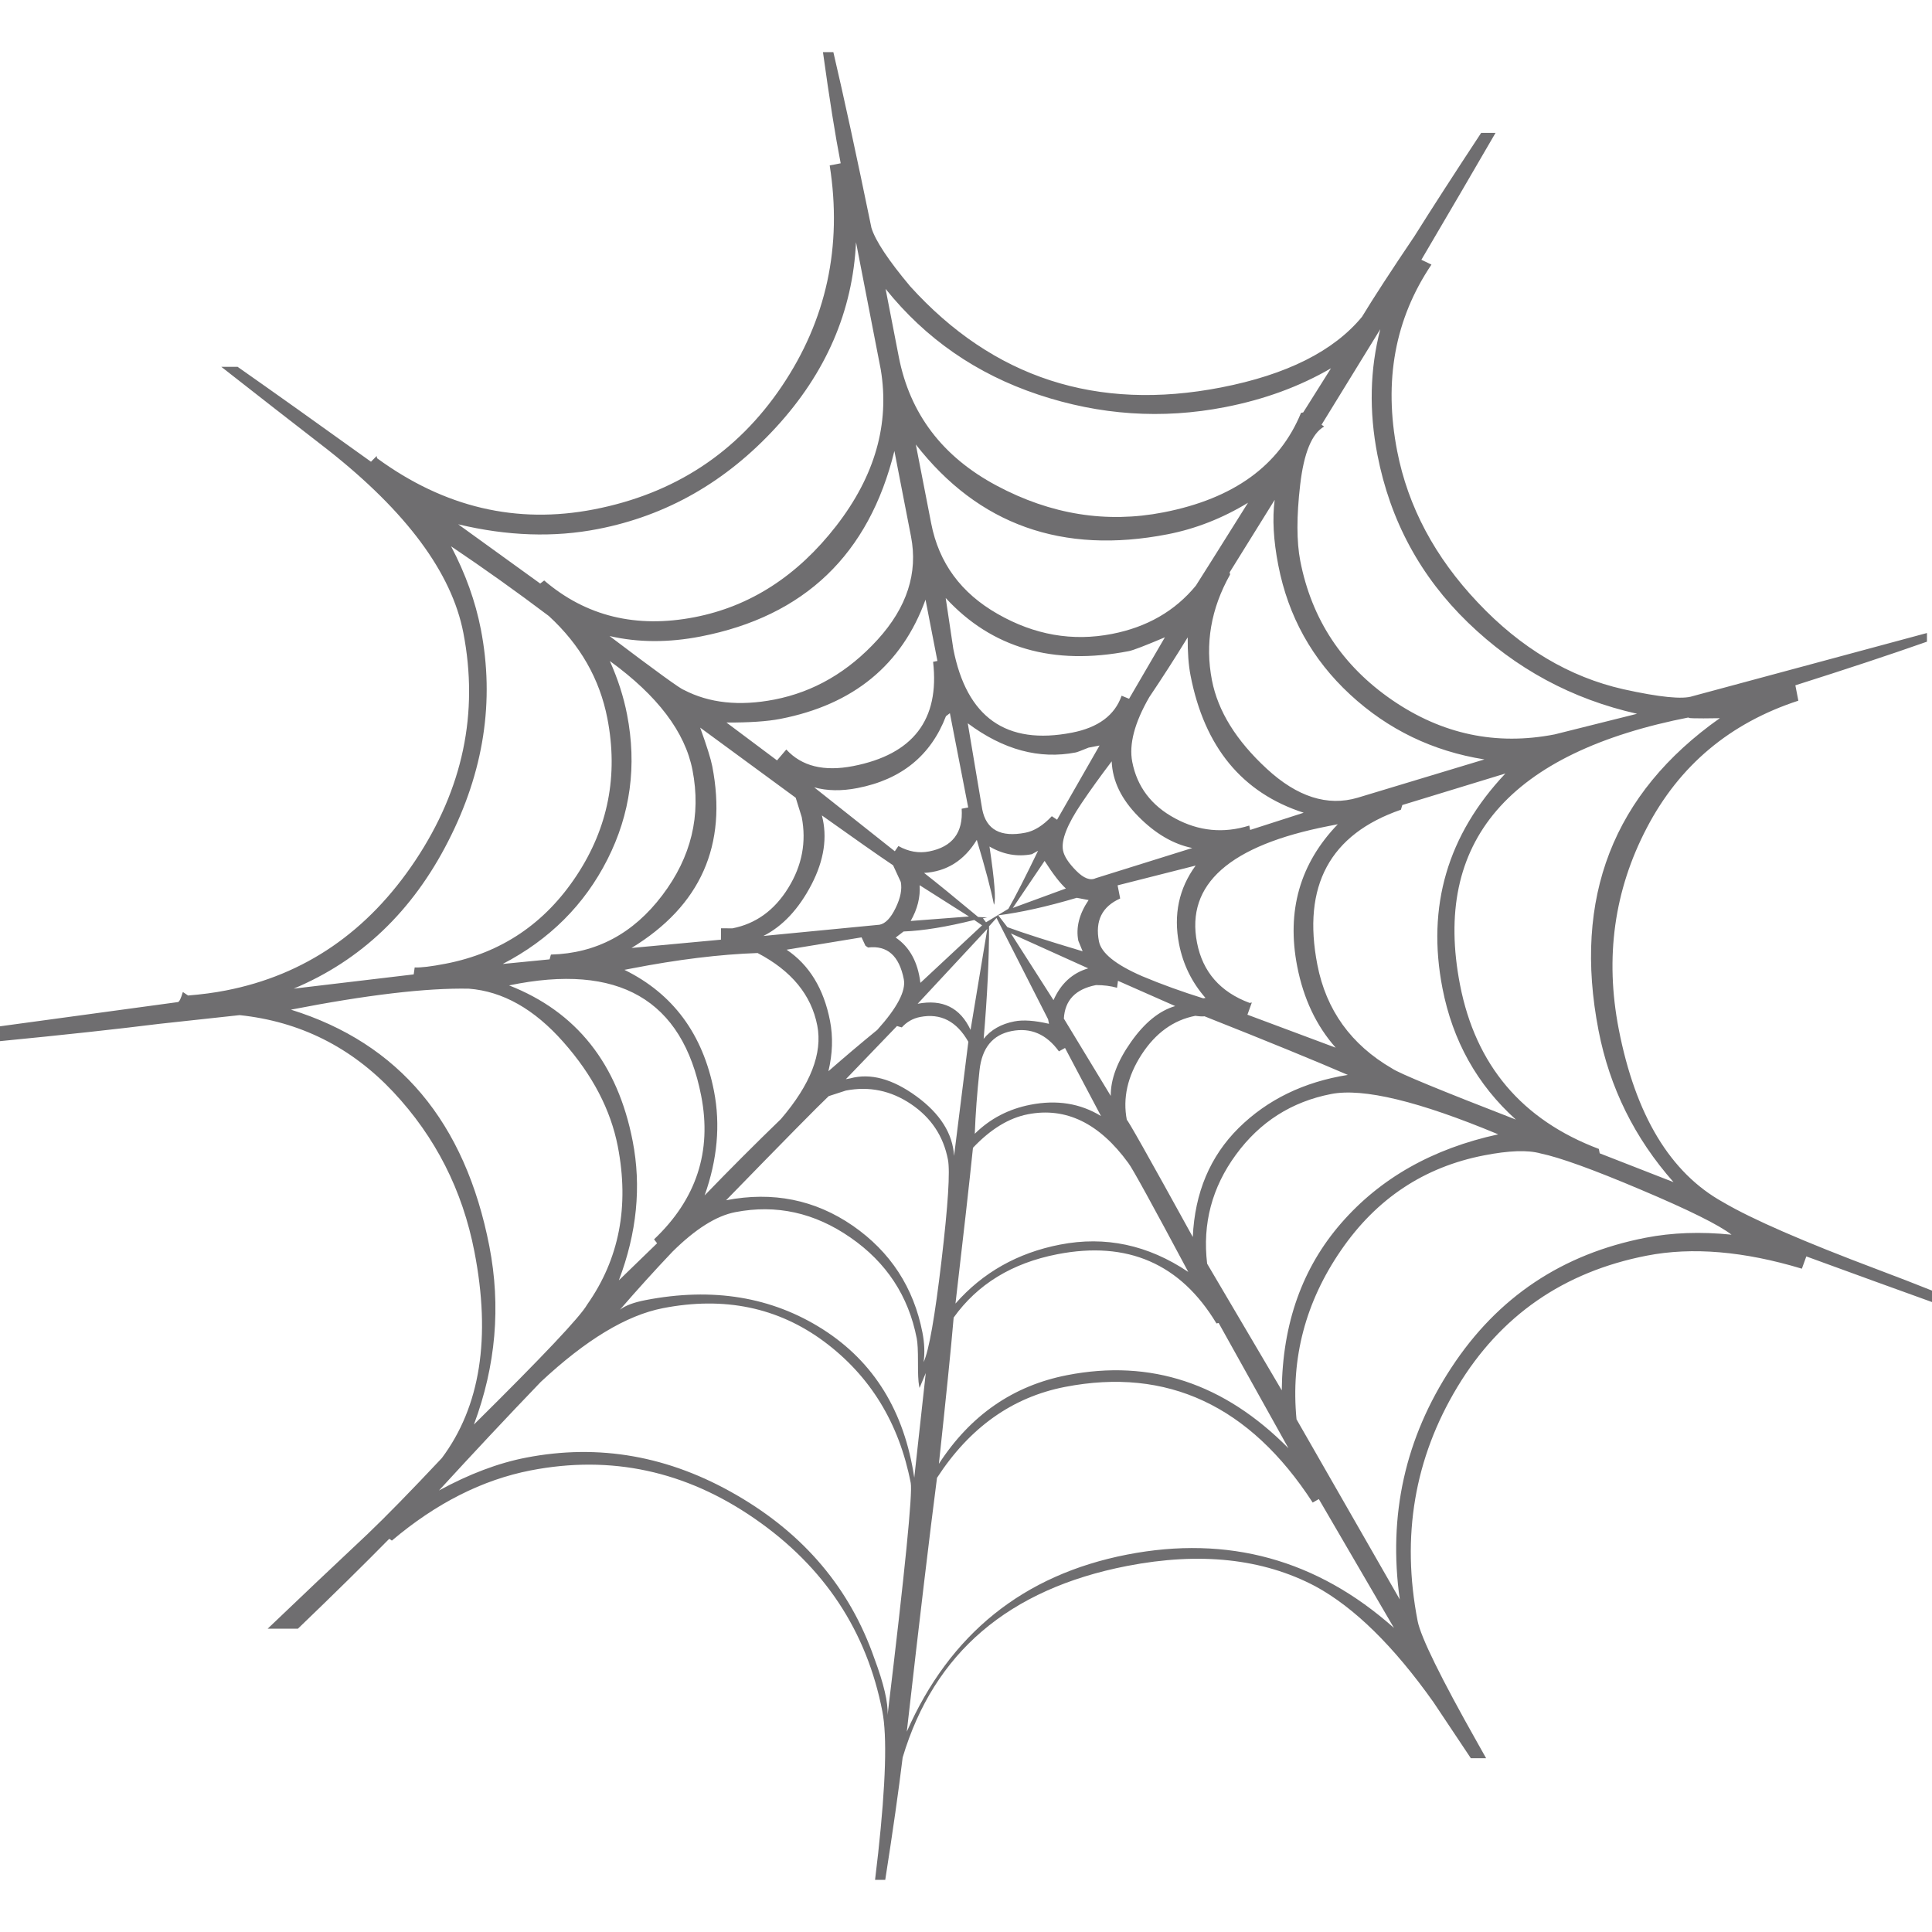 <svg width="272" height="272" viewBox="0 0 272 272" fill="none" xmlns="http://www.w3.org/2000/svg">
<path d="M264.436 178.768C253.954 174.821 246.664 171.656 242.573 169.243C235.153 165.131 230.256 157.015 227.895 144.88C225.938 134.798 227.249 125.344 231.839 116.569C236.424 107.772 243.545 101.795 253.184 98.647L252.764 96.483C260.006 94.186 266.182 92.14 271.289 90.34V89.12L238.323 98.004C236.922 98.492 233.659 98.167 228.531 97.031C220.927 95.305 214.103 91.238 208.059 84.827C202.006 78.435 198.224 71.322 196.703 63.501C194.778 53.615 196.389 44.881 201.529 37.254L200.112 36.571C204.177 29.66 207.656 23.709 210.55 18.709H208.529C204.724 24.485 201.599 29.326 199.149 33.232C195.83 38.148 193.365 41.94 191.751 44.603C187.768 49.429 181.162 52.749 171.901 54.551C154.414 57.953 139.816 53.208 128.138 40.306C125.071 36.648 123.249 33.898 122.686 32.078C120.587 21.872 118.797 13.625 117.325 7.338H115.862C116.764 13.872 117.596 19.089 118.357 22.991L116.811 23.288C118.601 34.692 116.355 45.068 110.055 54.402C103.753 63.735 94.944 69.513 83.633 71.712C72.727 73.833 62.545 71.431 53.088 64.514L53.026 64.202L52.229 65.005C44.684 59.585 38.423 55.13 33.45 51.643H31.158C36.115 55.534 41.105 59.418 46.126 63.305C57.218 72.038 63.588 80.633 65.228 89.064C67.426 100.379 65.176 111.06 58.492 121.121C51.801 131.177 42.894 137.291 31.779 139.449C30.139 139.771 28.366 140 26.476 140.155L25.744 139.659C25.473 140.561 25.254 141.039 25.05 141.08L0 144.49V146.58C8.981 145.704 16.463 144.889 22.444 144.142L33.736 142.917C42.243 143.814 49.46 147.436 55.386 153.751C61.306 160.074 65.109 167.561 66.788 176.204C69.15 188.338 67.619 198.028 62.2 205.283C57.776 209.99 54.301 213.54 51.777 215.948C47.022 220.415 42.318 224.863 37.682 229.301H41.94C47.012 224.425 51.298 220.207 54.798 216.645L55.172 216.896C61.401 211.625 67.922 208.336 74.71 207.014C86.017 204.817 96.551 207.077 106.3 213.839C116.052 220.594 122.026 229.629 124.224 240.942C124.905 244.44 124.704 251.103 123.633 260.915L123.196 264.663H124.63C125.708 257.769 126.525 252.026 127.081 247.432C131.478 232.699 142.015 223.708 158.672 220.468C168.964 218.468 177.794 219.429 185.175 223.322C190.665 226.299 196.214 231.752 201.804 239.634C203.576 242.28 205.333 244.913 207.073 247.532H209.224L208.062 245.464C202.847 236.229 200.025 230.474 199.584 228.216C197.263 216.277 199.138 205.29 205.188 195.254C211.243 185.222 220.133 179.056 231.858 176.776C238.232 175.536 245.516 176.151 253.68 178.616L254.307 176.887C261.307 179.448 267.205 181.589 272 183.311V181.698C269.68 180.768 267.156 179.792 264.436 178.768ZM237.936 100.965C237.116 101.124 238.514 101.175 242.126 101.112C227.111 111.716 221.422 126.391 225.057 145.096C226.621 153.136 230.138 160.245 235.612 166.43L225.216 162.372L225.098 161.754C214.267 157.669 207.755 149.966 205.552 138.65C201.632 118.48 212.428 105.924 237.936 100.965ZM89.072 160.652C86.956 149.756 81.156 142.442 71.672 138.731C87.078 135.53 96.084 140.72 98.722 154.294C100.243 162.117 98.037 168.843 92.083 174.482L92.511 175.036L87.126 180.256C89.667 173.565 90.312 167.029 89.072 160.652ZM88.28 100.595C87.801 98.121 86.997 95.612 85.857 93.062C92.579 97.939 96.454 103.063 97.494 108.418C98.734 114.786 97.324 120.669 93.233 126.054C89.159 131.439 83.937 134.223 77.563 134.392L77.374 135.065L70.775 135.713C77.363 132.288 82.289 127.38 85.524 120.985C88.759 114.595 89.681 107.792 88.28 100.595ZM179.965 79.568C181.363 86.77 184.735 92.84 190.076 97.78C195.414 102.717 201.719 105.759 208.984 106.918L191.132 112.311C186.896 113.557 182.624 112.188 178.34 108.229C174.038 104.258 171.472 100.115 170.627 95.777C169.628 90.644 170.483 85.689 173.182 80.889L173.12 80.574L179.458 70.374C179.113 73.005 179.283 76.071 179.965 79.568ZM182.629 136.05C183.514 140.595 185.308 144.402 188.048 147.499L175.621 142.857L176.242 141.14L175.933 141.2C171.79 139.66 169.322 136.828 168.523 132.717C166.923 124.488 173.111 119.007 187.101 116.287L188.343 116.044C183.01 121.575 181.111 128.246 182.629 136.05ZM116.855 143.719C115.974 139.194 113.937 135.859 110.744 133.704L121.296 131.968L121.844 133.146L122.209 133.397C124.926 133.069 126.599 134.569 127.244 137.866C127.562 139.509 126.313 141.879 123.509 144.993C121.107 146.955 118.819 148.895 116.629 150.813C117.216 148.354 117.296 145.988 116.855 143.719ZM100.525 153.631C98.963 145.601 94.763 139.906 87.91 136.54L88.836 136.362C95.424 135.081 101.357 134.357 106.661 134.174C111.425 136.666 114.223 140.07 115.063 144.388C115.821 148.295 114.111 152.687 109.936 157.554C106.33 161.04 102.76 164.61 99.204 168.298C100.992 163.252 101.443 158.362 100.525 153.631ZM100.276 107.875C100.076 106.85 99.511 105.032 98.574 102.44C104.552 106.823 109.029 110.117 112.025 112.311L112.872 115.031C113.549 118.53 112.924 121.86 110.973 125.013C109.028 128.168 106.398 130.059 103.109 130.699L101.51 130.688L101.499 132.293L88.91 133.46C98.656 127.516 102.433 118.97 100.276 107.875ZM165.992 132.89C166.554 135.771 167.795 138.307 169.715 140.493L169.403 140.553C166.452 139.632 163.575 138.602 160.788 137.429C157.055 135.805 155.034 134.169 154.716 132.526C154.154 129.637 155.154 127.637 157.705 126.497C157.666 126.288 157.606 125.994 157.524 125.564L157.343 124.645L168.332 121.86C165.97 125.087 165.192 128.77 165.992 132.89ZM142.322 131.414L153.209 136.33C150.977 136.985 149.354 138.477 148.319 140.804L142.322 131.414ZM147.683 144.138C145.671 143.672 144.047 143.555 142.807 143.799C140.963 144.153 139.513 144.977 138.485 146.252C139.003 140.172 139.258 134.881 139.243 130.409L140.298 129.235L147.561 143.508L147.683 144.138ZM151.812 132.442L152.421 133.929C147.653 132.502 144.128 131.382 141.829 130.532L140.542 128.864C143.677 128.471 147.358 127.653 151.597 126.399L153.26 126.717C151.932 128.683 151.453 130.588 151.812 132.442ZM142.588 127.828L147.065 121.205C148.278 123.104 149.294 124.395 150.062 125.087L142.588 127.828ZM151.499 122.572C150.434 121.497 149.82 120.554 149.66 119.724C149.38 118.289 150.24 116.096 152.227 113.145C153.552 111.172 154.988 109.195 156.513 107.185C156.62 109.943 157.871 112.521 160.258 114.939C162.65 117.368 165.181 118.844 167.854 119.391L154.265 123.637C153.488 124.012 152.556 123.652 151.499 122.572ZM148.821 115.406L148.082 114.91C146.843 116.229 145.605 116.993 144.373 117.234C140.871 117.916 138.847 116.819 138.285 113.932L136.249 101.83C141.249 105.56 146.316 106.934 151.458 105.934C151.663 105.893 152.261 105.662 153.255 105.257C153.874 105.139 154.384 105.037 154.802 104.958H154.803L148.821 115.406ZM139.939 127.38C140.235 126.685 140.02 123.955 139.306 119.181C141.23 120.303 143.226 120.66 145.276 120.259L146.146 119.775C144.324 123.546 142.929 126.275 141.966 127.95L138.817 129.846L138.386 129.283L138.999 129.165L137.71 129.099C134.39 126.334 131.85 124.26 130.097 122.896C133.264 122.71 135.742 121.16 137.52 118.243C138.736 122.28 139.539 125.329 139.939 127.38ZM136.415 129.03L128.209 129.66C129.165 127.993 129.586 126.301 129.472 124.625L136.415 129.03ZM137.16 129.522L138.266 130.277L129.579 138.373C129.227 135.445 128.065 133.323 126.1 131.996L127.213 131.141C129.975 131.033 133.278 130.492 137.16 129.522ZM139 130.773L136.641 144.992C135.18 141.869 132.704 140.638 129.191 141.319L139 130.773ZM137.904 150.679C138.248 147.518 139.758 145.679 142.433 145.157C145.109 144.639 147.326 145.598 149.083 148.017L149.942 147.539L155.008 157.126C152.097 155.342 148.793 154.809 145.084 155.53C142.007 156.129 139.393 157.487 137.236 159.621C137.341 156.83 137.559 153.85 137.904 150.679ZM149.777 143.405C149.922 140.818 151.418 139.25 154.307 138.686C155.38 138.686 156.365 138.812 157.268 139.064L157.396 138.086L165.452 141.642C163.226 142.292 161.15 143.968 159.228 146.697C157.304 149.424 156.354 151.953 156.38 154.29L149.777 143.405ZM165.443 115.221C162.093 113.423 160.089 110.764 159.407 107.267C158.927 104.787 159.726 101.755 161.802 98.152C163.627 95.444 165.434 92.631 167.213 89.731C167.194 91.869 167.332 93.657 167.613 95.1C169.573 105.182 174.879 111.626 183.542 114.422L176.004 116.845L175.881 116.229C172.262 117.361 168.783 117.026 165.443 115.221ZM158.959 98.378L157.908 97.948C156.954 100.689 154.625 102.43 150.921 103.147C141.664 104.95 136.09 101.009 134.211 91.344L133.141 84.189C139.636 91.241 148.242 93.747 158.942 91.667C159.551 91.545 161.243 90.894 164.004 89.721L158.959 98.378ZM133.177 100.833L133.731 100.406L136.312 113.68L135.39 113.858C135.614 117.229 134.084 119.232 130.794 119.872C129.354 120.153 127.911 119.906 126.482 119.109L125.979 119.846L114.624 110.845C116.426 111.348 118.461 111.39 120.723 110.949C126.901 109.751 131.048 106.371 133.177 100.833ZM115.71 114.8C120.176 117.977 123.512 120.329 125.734 121.819L126.819 124.166C127.019 125.199 126.78 126.417 126.092 127.831C125.406 129.25 124.653 130.029 123.832 130.189L107.48 131.771C110.203 130.389 112.449 127.98 114.243 124.542C116.03 121.096 116.512 117.843 115.71 114.8ZM126.282 144.454L126.962 144.645C127.662 143.869 128.524 143.374 129.553 143.177C132.432 142.615 134.686 143.779 136.33 146.67L134.319 162.74C134.135 159.585 132.356 156.778 129.005 154.334C125.647 151.892 122.547 151.048 119.709 151.818L119.085 151.936L126.282 144.454ZM136.981 161.594C139.465 158.969 142.033 157.396 144.712 156.875C150.066 155.835 154.781 158.133 158.859 163.746C159.432 164.483 162.238 169.601 167.295 179.073C161.627 175.261 155.616 173.985 149.239 175.224C143.272 176.382 138.365 179.15 134.519 183.523C135.639 173.919 136.464 166.615 136.981 161.594ZM158.646 157.691C158.048 154.617 158.731 151.548 160.706 148.486C162.678 145.443 165.202 143.613 168.283 143.014C168.942 143.106 169.377 143.117 169.574 143.079C178.603 146.653 185.329 149.419 189.757 151.333C183.543 152.321 178.421 154.827 174.395 158.798C170.367 162.788 168.21 167.909 167.929 174.154C161.662 162.768 158.568 157.291 158.646 157.691ZM168.357 82.458C165.421 86.022 161.487 88.291 156.545 89.25C150.993 90.331 145.633 89.397 140.461 86.437C135.297 83.499 132.178 79.246 131.101 73.694L128.935 62.576C137.756 73.893 149.578 78.098 164.389 75.218C168.301 74.455 172.071 72.986 175.701 70.783C170.971 78.324 168.523 82.222 168.357 82.458ZM130.301 84.425L131.977 93.054L131.367 93.173C132.31 101.319 128.556 106.211 120.118 107.852C116.003 108.653 112.875 107.887 110.702 105.521L109.396 107.053L102.277 101.724C105.484 101.735 108.012 101.569 109.864 101.209C120.151 99.207 126.973 93.605 130.301 84.425ZM123.555 90.053C119.413 94.598 114.577 97.41 109.019 98.491C104.085 99.449 99.818 98.983 96.261 97.122C95.813 96.996 92.326 94.473 85.815 89.546C89.842 90.475 94.111 90.489 98.646 89.608C113.25 86.766 122.343 78.064 125.918 63.492L128.258 75.533C129.257 80.669 127.685 85.516 123.555 90.053ZM94.67 176.228C97.89 173.034 100.839 171.174 103.513 170.655C109.276 169.535 114.69 170.723 119.742 174.237C124.798 177.735 127.907 182.462 129.066 188.434C129.188 189.05 129.244 190.159 129.239 191.76C129.232 193.373 129.276 194.481 129.398 195.104L129.459 195.401L130.335 193.308L128.717 208.039C127.322 198.697 123.036 191.738 115.852 187.154C108.661 182.574 100.337 181.202 90.866 183.041C89.222 183.359 88.023 183.811 87.281 184.389C89.725 181.564 92.183 178.848 94.67 176.228ZM130.033 191.77C130.209 190.452 130.154 189.077 129.872 187.627C128.637 181.266 125.364 176.243 120.063 172.566C114.755 168.91 108.804 167.703 102.222 168.98C110.411 160.568 115.222 155.682 116.672 154.32L119.083 153.537C122.369 152.902 125.43 153.537 128.258 155.441C131.086 157.352 132.814 159.939 133.454 163.239C133.777 164.886 133.475 169.646 132.548 177.51C131.62 185.365 130.789 190.132 130.033 191.77ZM134.262 185.496C137.623 180.799 142.481 177.82 148.863 176.579C158.738 174.657 166.203 177.908 171.259 186.32L171.57 186.258L181.396 203.891C172.355 194.752 161.981 191.317 150.256 193.599C142.634 195.078 136.62 199.249 132.183 206.086C133.166 196.922 133.877 190.061 134.262 185.496ZM180.456 195.741L169.95 177.914C169.274 172.291 170.627 167.172 174.004 162.562C177.373 157.951 181.845 155.105 187.403 154.024C191.92 153.143 199.773 155.043 210.929 159.699C201.704 161.707 194.347 165.867 188.851 172.172C183.351 178.473 180.553 186.328 180.456 195.741ZM195.993 150.432C190.209 147.078 186.707 142.206 185.467 135.828C183.307 124.714 187.23 117.454 197.229 113.998L197.428 113.337L211.94 108.899C203.792 117.533 200.84 127.616 203.079 139.131C204.518 146.539 207.965 152.715 213.415 157.624C202.775 153.5 196.977 151.11 195.993 150.432ZM194.328 46.343C192.867 51.964 192.723 57.868 193.924 64.042C195.725 73.301 199.98 81.17 206.686 87.662C213.399 94.151 221.315 98.431 230.479 100.49L218.87 103.394C210.644 104.993 203.022 103.382 195.991 98.554C188.97 93.721 184.663 87.192 183.061 78.969C182.541 76.286 182.526 72.709 183.05 68.229C183.569 63.759 184.698 61.029 186.423 60.047L186.056 59.801L194.328 46.343ZM146.156 55.55C154.836 58.453 163.59 59.044 172.444 57.323C178.003 56.242 182.972 54.422 187.387 51.848L183.474 58.065L183.167 58.125C180.123 65.55 173.672 70.214 163.793 72.135C155.761 73.697 147.939 72.442 140.316 68.37C132.69 64.309 128.099 58.254 126.536 50.232L124.678 40.668C130.313 47.692 137.47 52.649 146.156 55.55ZM84.17 74.483C93.841 72.605 102.205 67.842 109.252 60.16C116.295 52.49 120.053 43.798 120.515 34.101L123.998 52.018C125.272 59.661 123.188 67.007 117.722 74.05C112.248 81.09 105.615 85.37 97.797 86.891C89.564 88.489 82.501 86.765 76.616 81.724L76.053 82.154L64.507 73.814C71.441 75.475 78.003 75.685 84.17 74.483ZM63.092 118.454C68.126 108.633 69.653 98.664 67.696 88.587C66.933 84.679 65.545 80.784 63.507 76.914C68.169 80.049 72.755 83.319 77.267 86.725C81.676 90.775 84.426 95.579 85.508 101.134C87.065 109.15 85.621 116.542 81.165 123.282C76.712 130.025 70.582 134.152 62.76 135.673C60.707 136.073 59.236 136.247 58.381 136.202L58.244 137.182L41.344 139.189C50.818 135.214 58.067 128.302 63.092 118.454ZM68.895 175.461C65.493 157.983 56.182 146.877 40.958 142.147C51.647 140.067 59.997 139.078 66.004 139.194C70.764 139.557 75.212 142.054 79.32 146.713C83.422 151.351 85.972 156.242 86.976 161.386C88.615 169.826 87.183 177.248 82.659 183.675C81.707 185.366 76.393 190.987 66.722 200.556C69.817 192.262 70.534 183.904 68.895 175.461ZM124.96 241.447C125.047 239.717 124.434 237.052 123.095 233.476C119.685 223.671 113.241 216.015 103.728 210.503C94.22 204.975 84.329 203.218 74.038 205.222C70.13 205.98 66.052 207.525 61.802 209.841C66.563 204.648 71.329 199.551 76.128 194.56C82.455 188.649 88.181 185.173 93.33 184.173C101.961 182.492 109.536 184.059 116.031 188.881C122.518 193.716 126.575 200.339 128.219 208.781C128.494 210.223 127.413 221.107 124.96 241.447ZM196.249 229.188C185.409 219.548 172.885 216.107 158.687 218.864C144.081 221.707 133.739 230.017 127.665 243.793C129.472 227.863 130.896 215.942 131.917 208.061C136.521 200.971 142.525 196.704 149.938 195.259C164.33 192.461 175.955 197.895 184.811 211.541L185.674 211.051L196.249 229.188ZM231.686 174.256C219.96 176.531 210.844 182.62 204.342 192.534C197.831 202.446 195.405 213.328 197.069 225.18L182.533 199.819C181.708 191.223 183.798 183.29 188.797 176.024C193.792 168.751 200.498 164.299 208.933 162.661C212.435 161.979 215.085 161.882 216.896 162.39C219.564 162.942 224.265 164.633 231.012 167.495C237.756 170.344 242.013 172.456 243.777 173.827C239.42 173.382 235.394 173.534 231.686 174.256Z" fill="#030104" fill-opacity="0.57"/>
</svg>
